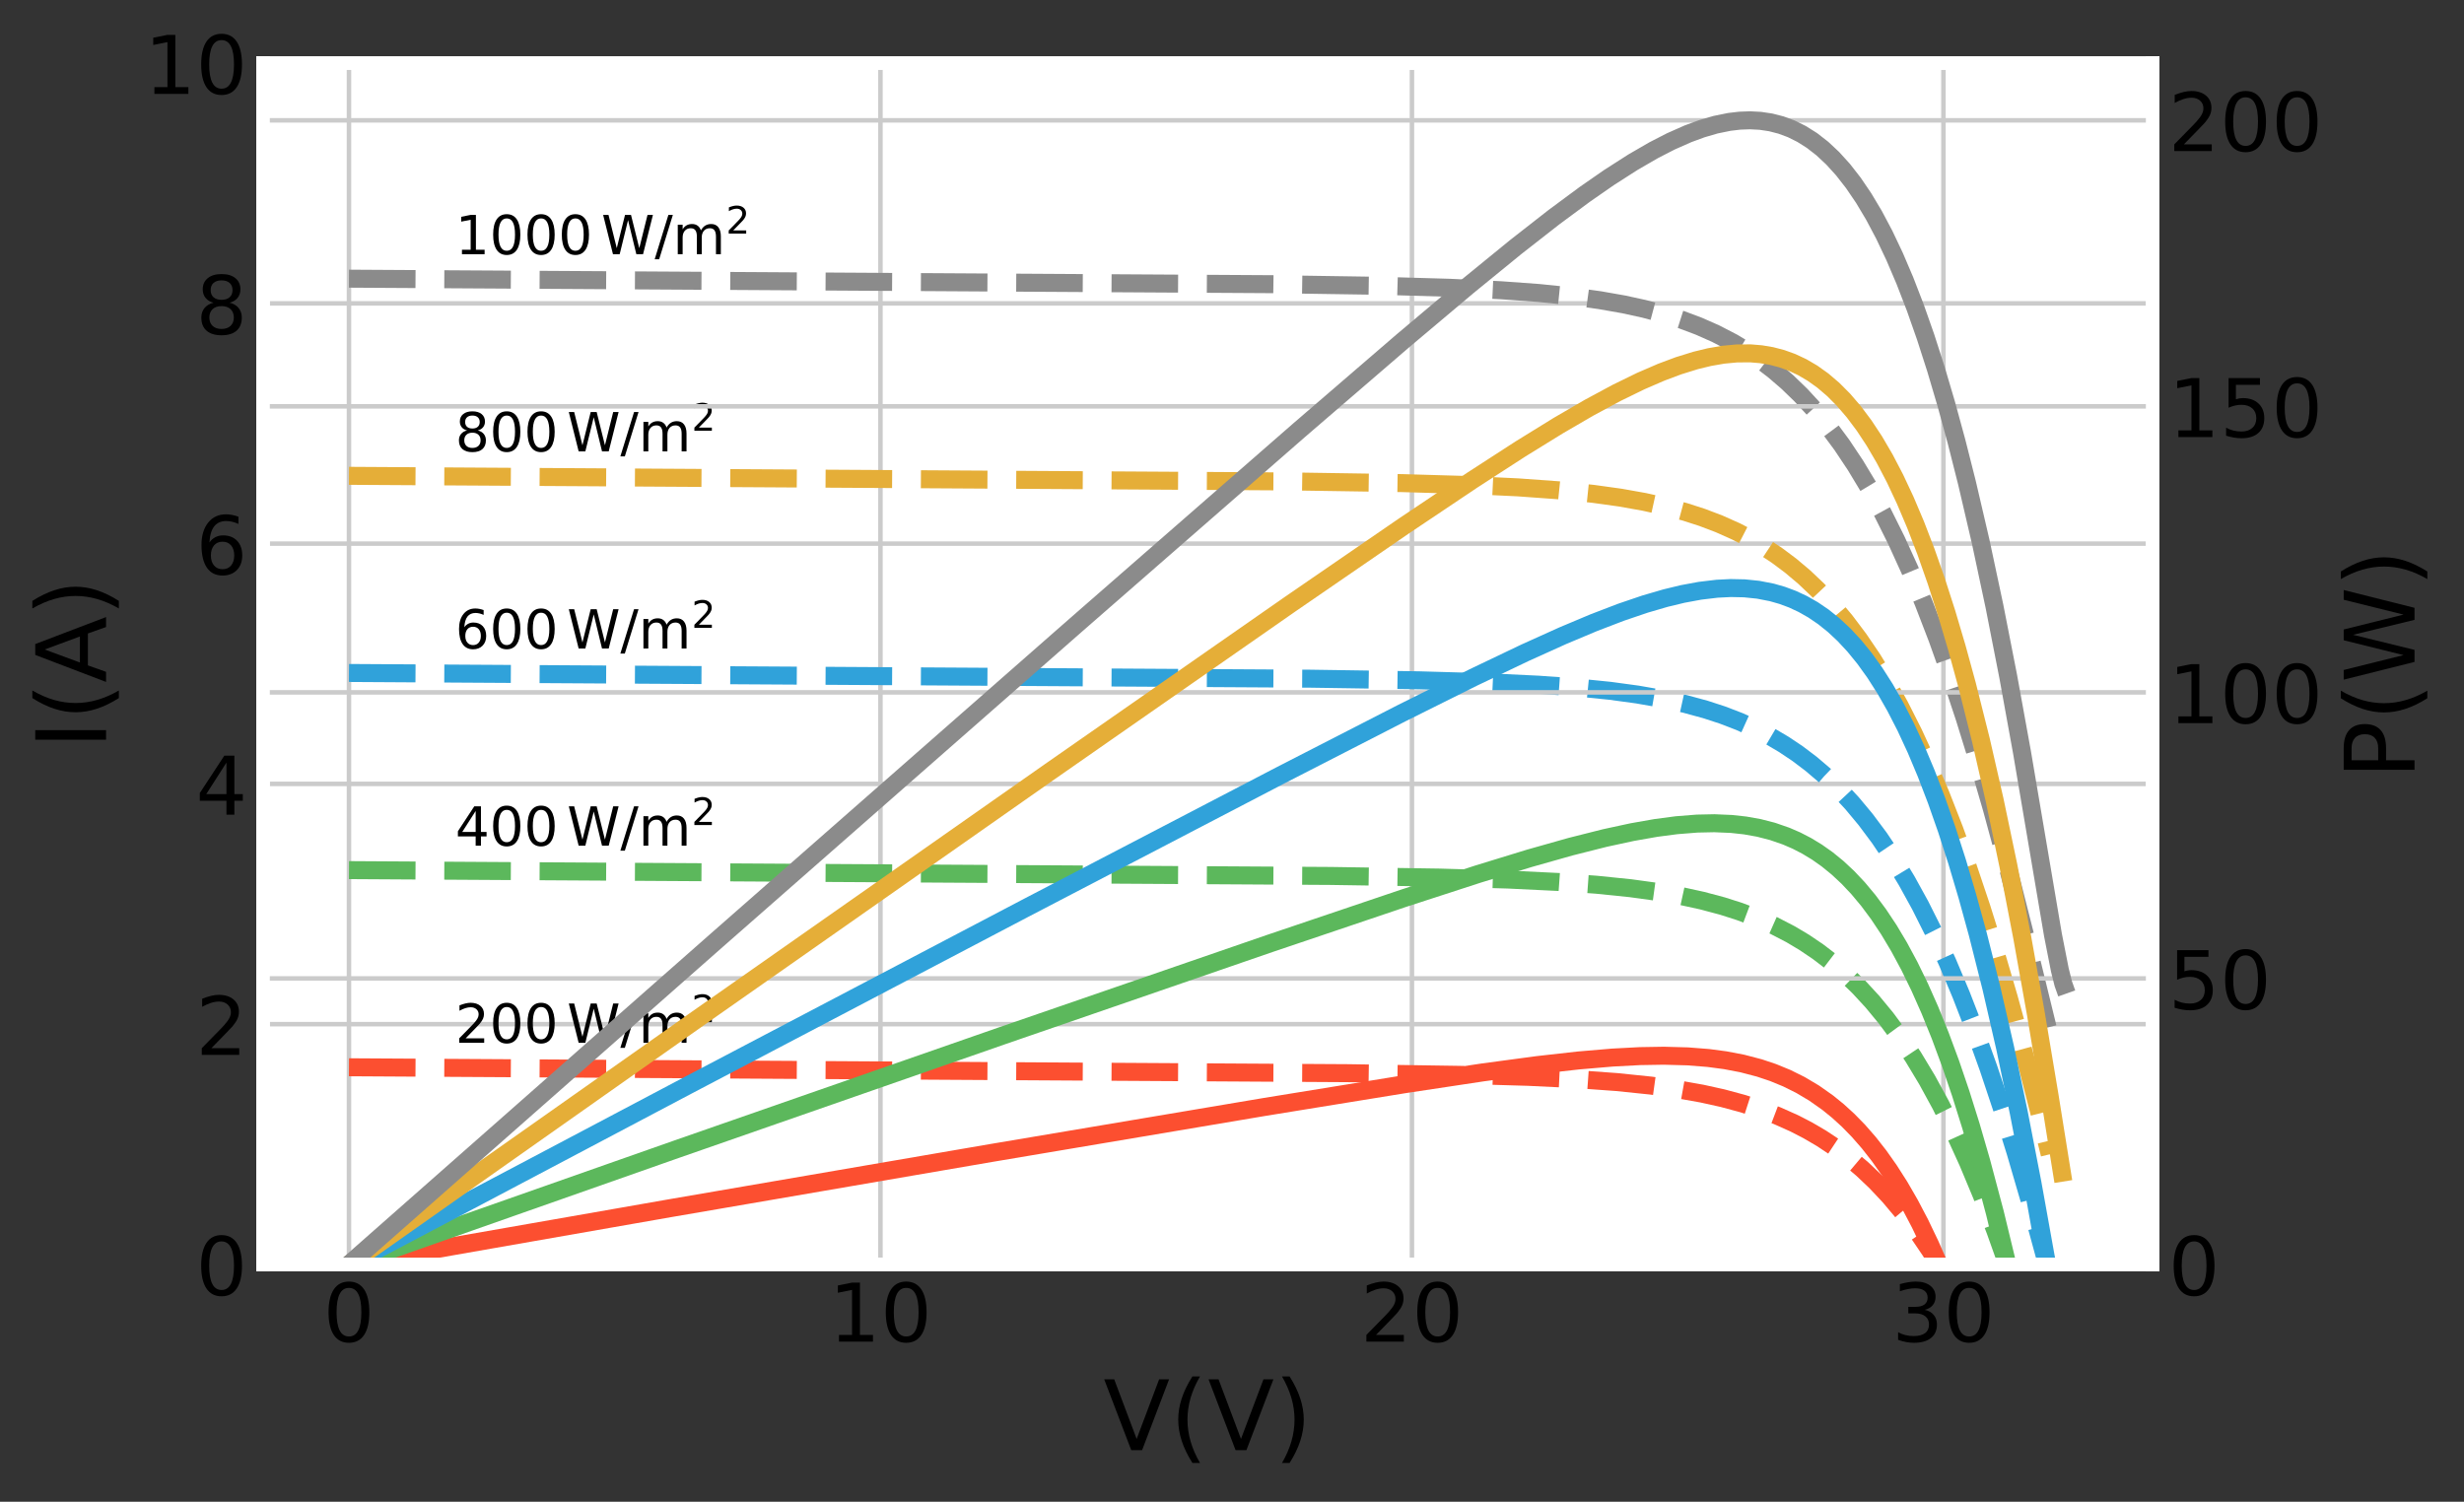 <?xml version="1.0" encoding="utf-8" standalone="no"?>
<!DOCTYPE svg PUBLIC "-//W3C//DTD SVG 1.1//EN"
  "http://www.w3.org/Graphics/SVG/1.1/DTD/svg11.dtd">
<!-- Created with matplotlib (http://matplotlib.org/) -->
<svg height="334pt" version="1.1" viewBox="0 0 548 334" width="548pt" xmlns="http://www.w3.org/2000/svg" xmlns:xlink="http://www.w3.org/1999/xlink">
 <rect x="0" y="0" width="548" height="334" fill="#333333" stroke="none"/>
 <defs>
  <style type="text/css">
*{stroke-linecap:butt;stroke-linejoin:round;}
  </style>
 </defs>
 <g id="figure_1">
  <g id="patch_1">
   <path d="M 0 334.244 
L 548.712 334.244 
L 548.712 0 
L 0 0 
z
" style="fill:none;opacity:0;"/>
  </g>
  <g id="axes_1">
   <g id="patch_2">
    <path d="M 58.51 281.219 
L 478.75 281.219 
L 478.75 14.039 
L 58.51 14.039 
z
" style="fill:#ffffff;"/>
   </g>
   <g id="matplotlib.axis_1">
    <g id="xtick_1">
     <g id="line2d_1">
      <path clip-path="url(#p906feea06d)" d="M 77.612 281.219 
L 77.612 14.039 
" style="fill:none;stroke:#cbcbcb;"/>
     </g>
     <g id="line2d_2"/>
     <g id="text_1">
      <!-- 0 -->
      <defs>
       <path d="M 31.781 66.406 
Q 24.172 66.406 20.328 58.906 
Q 16.5 51.422 16.5 36.375 
Q 16.5 21.391 20.328 13.891 
Q 24.172 6.391 31.781 6.391 
Q 39.453 6.391 43.281 13.891 
Q 47.125 21.391 47.125 36.375 
Q 47.125 51.422 43.281 58.906 
Q 39.453 66.406 31.781 66.406 
z
M 31.781 74.219 
Q 44.047 74.219 50.516 64.516 
Q 56.984 54.828 56.984 36.375 
Q 56.984 17.969 50.516 8.266 
Q 44.047 -1.422 31.781 -1.422 
Q 19.531 -1.422 13.062 8.266 
Q 6.594 17.969 6.594 36.375 
Q 6.594 54.828 13.062 64.516 
Q 19.531 74.219 31.781 74.219 
z
" id="DejaVuSans-30"/>
      </defs>
      <g transform="translate(71.885 298.396)scale(0.18 -0.18)">
       <use xlink:href="#DejaVuSans-30"/>
      </g>
     </g>
    </g>
    <g id="xtick_2">
     <g id="line2d_3">
      <path clip-path="url(#p906feea06d)" d="M 195.816 281.219 
L 195.816 14.039 
" style="fill:none;stroke:#cbcbcb;"/>
     </g>
     <g id="line2d_4"/>
     <g id="text_2">
      <!-- 10 -->
      <defs>
       <path d="M 12.406 8.297 
L 28.516 8.297 
L 28.516 63.922 
L 10.984 60.406 
L 10.984 69.391 
L 28.422 72.906 
L 38.281 72.906 
L 38.281 8.297 
L 54.391 8.297 
L 54.391 0 
L 12.406 0 
z
" id="DejaVuSans-31"/>
      </defs>
      <g transform="translate(184.363 298.396)scale(0.18 -0.18)">
       <use xlink:href="#DejaVuSans-31"/>
       <use x="63.623" xlink:href="#DejaVuSans-30"/>
      </g>
     </g>
    </g>
    <g id="xtick_3">
     <g id="line2d_5">
      <path clip-path="url(#p906feea06d)" d="M 314.02 281.219 
L 314.02 14.039 
" style="fill:none;stroke:#cbcbcb;"/>
     </g>
     <g id="line2d_6"/>
     <g id="text_3">
      <!-- 20 -->
      <defs>
       <path d="M 19.188 8.297 
L 53.609 8.297 
L 53.609 0 
L 7.328 0 
L 7.328 8.297 
Q 12.938 14.109 22.625 23.891 
Q 32.328 33.688 34.812 36.531 
Q 39.547 41.844 41.422 45.531 
Q 43.312 49.219 43.312 52.781 
Q 43.312 58.594 39.234 62.25 
Q 35.156 65.922 28.609 65.922 
Q 23.969 65.922 18.812 64.312 
Q 13.672 62.703 7.812 59.422 
L 7.812 69.391 
Q 13.766 71.781 18.938 73 
Q 24.125 74.219 28.422 74.219 
Q 39.75 74.219 46.484 68.547 
Q 53.219 62.891 53.219 53.422 
Q 53.219 48.922 51.531 44.891 
Q 49.859 40.875 45.406 35.406 
Q 44.188 33.984 37.641 27.219 
Q 31.109 20.453 19.188 8.297 
z
" id="DejaVuSans-32"/>
      </defs>
      <g transform="translate(302.568 298.396)scale(0.18 -0.18)">
       <use xlink:href="#DejaVuSans-32"/>
       <use x="63.623" xlink:href="#DejaVuSans-30"/>
      </g>
     </g>
    </g>
    <g id="xtick_4">
     <g id="line2d_7">
      <path clip-path="url(#p906feea06d)" d="M 432.225 281.219 
L 432.225 14.039 
" style="fill:none;stroke:#cbcbcb;"/>
     </g>
     <g id="line2d_8"/>
     <g id="text_4">
      <!-- 30 -->
      <defs>
       <path d="M 40.578 39.312 
Q 47.656 37.797 51.625 33 
Q 55.609 28.219 55.609 21.188 
Q 55.609 10.406 48.188 4.484 
Q 40.766 -1.422 27.094 -1.422 
Q 22.516 -1.422 17.656 -0.516 
Q 12.797 0.391 7.625 2.203 
L 7.625 11.719 
Q 11.719 9.328 16.594 8.109 
Q 21.484 6.891 26.812 6.891 
Q 36.078 6.891 40.938 10.547 
Q 45.797 14.203 45.797 21.188 
Q 45.797 27.641 41.281 31.266 
Q 36.766 34.906 28.719 34.906 
L 20.219 34.906 
L 20.219 43.016 
L 29.109 43.016 
Q 36.375 43.016 40.234 45.922 
Q 44.094 48.828 44.094 54.297 
Q 44.094 59.906 40.109 62.906 
Q 36.141 65.922 28.719 65.922 
Q 24.656 65.922 20.016 65.031 
Q 15.375 64.156 9.812 62.312 
L 9.812 71.094 
Q 15.438 72.656 20.344 73.438 
Q 25.25 74.219 29.594 74.219 
Q 40.828 74.219 47.359 69.109 
Q 53.906 64.016 53.906 55.328 
Q 53.906 49.266 50.438 45.094 
Q 46.969 40.922 40.578 39.312 
z
" id="DejaVuSans-33"/>
      </defs>
      <g transform="translate(420.772 298.396)scale(0.18 -0.18)">
       <use xlink:href="#DejaVuSans-33"/>
       <use x="63.623" xlink:href="#DejaVuSans-30"/>
      </g>
     </g>
    </g>
    <g id="text_5">
     <!-- $\sf V (V)$ -->
     <defs>
      <path d="M 28.609 0 
L 0.781 72.906 
L 11.078 72.906 
L 34.188 11.531 
L 57.328 72.906 
L 67.578 72.906 
L 39.797 0 
z
" id="DejaVuSans-56"/>
      <path d="M 31 75.875 
Q 24.469 64.656 21.281 53.656 
Q 18.109 42.672 18.109 31.391 
Q 18.109 20.125 21.312 9.062 
Q 24.516 -2 31 -13.188 
L 23.188 -13.188 
Q 15.875 -1.703 12.234 9.375 
Q 8.594 20.453 8.594 31.391 
Q 8.594 42.281 12.203 53.312 
Q 15.828 64.359 23.188 75.875 
z
" id="DejaVuSans-28"/>
      <path d="M 8.016 75.875 
L 15.828 75.875 
Q 23.141 64.359 26.781 53.312 
Q 30.422 42.281 30.422 31.391 
Q 30.422 20.453 26.781 9.375 
Q 23.141 -1.703 15.828 -13.188 
L 8.016 -13.188 
Q 14.5 -2 17.703 9.062 
Q 20.906 20.125 20.906 31.391 
Q 20.906 42.672 17.703 53.656 
Q 14.5 64.656 8.016 75.875 
z
" id="DejaVuSans-29"/>
     </defs>
     <g transform="translate(245.41 322.552)scale(0.216 -0.216)">
      <use transform="translate(0 0.125)" xlink:href="#DejaVuSans-56"/>
      <use transform="translate(68.408 0.125)" xlink:href="#DejaVuSans-28"/>
      <use transform="translate(107.422 0.125)" xlink:href="#DejaVuSans-56"/>
      <use transform="translate(175.83 0.125)" xlink:href="#DejaVuSans-29"/>
     </g>
    </g>
   </g>
   <g id="matplotlib.axis_2">
    <g id="ytick_1">
     <g id="line2d_9">
      <path clip-path="url(#p906feea06d)" d="M 58.51 281.219 
L 478.75 281.219 
" style="fill:none;stroke:#cbcbcb;"/>
     </g>
     <g id="line2d_10"/>
     <g id="text_6">
      <!-- 0 -->
      <g transform="translate(43.557 288.057)scale(0.18 -0.18)">
       <use xlink:href="#DejaVuSans-30"/>
      </g>
     </g>
    </g>
    <g id="ytick_2">
     <g id="line2d_11">
      <path clip-path="url(#p906feea06d)" d="M 58.51 227.783 
L 478.75 227.783 
" style="fill:none;stroke:#cbcbcb;"/>
     </g>
     <g id="line2d_12"/>
     <g id="text_7">
      <!-- 2 -->
      <g transform="translate(43.557 234.621)scale(0.18 -0.18)">
       <use xlink:href="#DejaVuSans-32"/>
      </g>
     </g>
    </g>
    <g id="ytick_3">
     <g id="line2d_13">
      <path clip-path="url(#p906feea06d)" d="M 58.51 174.347 
L 478.75 174.347 
" style="fill:none;stroke:#cbcbcb;"/>
     </g>
     <g id="line2d_14"/>
     <g id="text_8">
      <!-- 4 -->
      <defs>
       <path d="M 37.797 64.312 
L 12.891 25.391 
L 37.797 25.391 
z
M 35.203 72.906 
L 47.609 72.906 
L 47.609 25.391 
L 58.016 25.391 
L 58.016 17.188 
L 47.609 17.188 
L 47.609 0 
L 37.797 0 
L 37.797 17.188 
L 4.891 17.188 
L 4.891 26.703 
z
" id="DejaVuSans-34"/>
      </defs>
      <g transform="translate(43.557 181.185)scale(0.18 -0.18)">
       <use xlink:href="#DejaVuSans-34"/>
      </g>
     </g>
    </g>
    <g id="ytick_4">
     <g id="line2d_15">
      <path clip-path="url(#p906feea06d)" d="M 58.51 120.911 
L 478.75 120.911 
" style="fill:none;stroke:#cbcbcb;"/>
     </g>
     <g id="line2d_16"/>
     <g id="text_9">
      <!-- 6 -->
      <defs>
       <path d="M 33.016 40.375 
Q 26.375 40.375 22.484 35.828 
Q 18.609 31.297 18.609 23.391 
Q 18.609 15.531 22.484 10.953 
Q 26.375 6.391 33.016 6.391 
Q 39.656 6.391 43.531 10.953 
Q 47.406 15.531 47.406 23.391 
Q 47.406 31.297 43.531 35.828 
Q 39.656 40.375 33.016 40.375 
z
M 52.594 71.297 
L 52.594 62.312 
Q 48.875 64.062 45.094 64.984 
Q 41.312 65.922 37.594 65.922 
Q 27.828 65.922 22.672 59.328 
Q 17.531 52.734 16.797 39.406 
Q 19.672 43.656 24.016 45.922 
Q 28.375 48.188 33.594 48.188 
Q 44.578 48.188 50.953 41.516 
Q 57.328 34.859 57.328 23.391 
Q 57.328 12.156 50.688 5.359 
Q 44.047 -1.422 33.016 -1.422 
Q 20.359 -1.422 13.672 8.266 
Q 6.984 17.969 6.984 36.375 
Q 6.984 53.656 15.188 63.938 
Q 23.391 74.219 37.203 74.219 
Q 40.922 74.219 44.703 73.484 
Q 48.484 72.75 52.594 71.297 
z
" id="DejaVuSans-36"/>
      </defs>
      <g transform="translate(43.557 127.749)scale(0.18 -0.18)">
       <use xlink:href="#DejaVuSans-36"/>
      </g>
     </g>
    </g>
    <g id="ytick_5">
     <g id="line2d_17">
      <path clip-path="url(#p906feea06d)" d="M 58.51 67.475 
L 478.75 67.475 
" style="fill:none;stroke:#cbcbcb;"/>
     </g>
     <g id="line2d_18"/>
     <g id="text_10">
      <!-- 8 -->
      <defs>
       <path d="M 31.781 34.625 
Q 24.75 34.625 20.719 30.859 
Q 16.703 27.094 16.703 20.516 
Q 16.703 13.922 20.719 10.156 
Q 24.75 6.391 31.781 6.391 
Q 38.812 6.391 42.859 10.172 
Q 46.922 13.969 46.922 20.516 
Q 46.922 27.094 42.891 30.859 
Q 38.875 34.625 31.781 34.625 
z
M 21.922 38.812 
Q 15.578 40.375 12.031 44.719 
Q 8.5 49.078 8.5 55.328 
Q 8.5 64.062 14.719 69.141 
Q 20.953 74.219 31.781 74.219 
Q 42.672 74.219 48.875 69.141 
Q 55.078 64.062 55.078 55.328 
Q 55.078 49.078 51.531 44.719 
Q 48 40.375 41.703 38.812 
Q 48.828 37.156 52.797 32.312 
Q 56.781 27.484 56.781 20.516 
Q 56.781 9.906 50.312 4.234 
Q 43.844 -1.422 31.781 -1.422 
Q 19.734 -1.422 13.25 4.234 
Q 6.781 9.906 6.781 20.516 
Q 6.781 27.484 10.781 32.312 
Q 14.797 37.156 21.922 38.812 
z
M 18.312 54.391 
Q 18.312 48.734 21.844 45.562 
Q 25.391 42.391 31.781 42.391 
Q 38.141 42.391 41.719 45.562 
Q 45.312 48.734 45.312 54.391 
Q 45.312 60.062 41.719 63.234 
Q 38.141 66.406 31.781 66.406 
Q 25.391 66.406 21.844 63.234 
Q 18.312 60.062 18.312 54.391 
z
" id="DejaVuSans-38"/>
      </defs>
      <g transform="translate(43.557 74.313)scale(0.18 -0.18)">
       <use xlink:href="#DejaVuSans-38"/>
      </g>
     </g>
    </g>
    <g id="ytick_6">
     <g id="line2d_19">
      <path clip-path="url(#p906feea06d)" d="M 58.51 14.039 
L 478.75 14.039 
" style="fill:none;stroke:#cbcbcb;"/>
     </g>
     <g id="line2d_20"/>
     <g id="text_11">
      <!-- 10 -->
      <g transform="translate(32.105 20.877)scale(0.18 -0.18)">
       <use xlink:href="#DejaVuSans-31"/>
       <use x="63.623" xlink:href="#DejaVuSans-30"/>
      </g>
     </g>
    </g>
    <g id="text_12">
     <!-- $\sf I (A) $ -->
     <defs>
      <path d="M 9.812 72.906 
L 19.672 72.906 
L 19.672 0 
L 9.812 0 
z
" id="DejaVuSans-49"/>
      <path d="M 34.188 63.188 
L 20.797 26.906 
L 47.609 26.906 
z
M 28.609 72.906 
L 39.797 72.906 
L 67.578 0 
L 57.328 0 
L 50.688 18.703 
L 17.828 18.703 
L 11.188 0 
L 0.781 0 
z
" id="DejaVuSans-41"/>
     </defs>
     <g transform="translate(23.613 166.637)rotate(-90)scale(0.216 -0.216)">
      <use transform="translate(0 0.125)" xlink:href="#DejaVuSans-49"/>
      <use transform="translate(29.492 0.125)" xlink:href="#DejaVuSans-28"/>
      <use transform="translate(68.506 0.125)" xlink:href="#DejaVuSans-41"/>
      <use transform="translate(136.914 0.125)" xlink:href="#DejaVuSans-29"/>
     </g>
    </g>
   </g>
   <g id="line2d_21">
    <path clip-path="url(#p906feea06d)" d="M 77.612 237.371 
L 299.713 238.686 
L 324.727 239.061 
L 339.888 239.5 
L 350.5 240.008 
L 359.596 240.665 
L 367.177 241.448 
L 373.241 242.291 
L 378.547 243.237 
L 383.095 244.242 
L 387.643 245.469 
L 391.433 246.693 
L 395.223 248.134 
L 399.014 249.827 
L 402.046 251.391 
L 405.078 253.164 
L 408.11 255.172 
L 411.142 257.442 
L 414.174 260.001 
L 417.206 262.879 
L 420.238 266.107 
L 423.27 269.719 
L 426.302 273.746 
L 429.335 278.22 
L 432.367 283.174 
L 435.399 288.639 
L 438.431 294.645 
L 441.463 301.215 
L 444.495 308.377 
L 447.527 316.147 
L 450.559 324.546 
L 453.591 333.582 
L 454.125 335.244 
L 454.125 335.244 
" style="fill:none;stroke:#fc4f30;stroke-dasharray:14.8,6.4;stroke-dashoffset:0;stroke-width:4;"/>
   </g>
   <g id="line2d_22">
    <path clip-path="url(#p906feea06d)" d="M 77.612 193.523 
L 295.922 194.82 
L 320.179 195.184 
L 335.34 195.619 
L 346.71 196.167 
L 355.048 196.772 
L 362.628 197.546 
L 368.693 198.379 
L 373.999 199.314 
L 378.547 200.309 
L 383.095 201.521 
L 386.885 202.732 
L 390.675 204.157 
L 394.465 205.832 
L 398.256 207.797 
L 401.288 209.607 
L 404.32 211.656 
L 407.352 213.971 
L 410.384 216.581 
L 413.416 219.514 
L 416.448 222.804 
L 419.48 226.481 
L 422.512 230.58 
L 425.544 235.131 
L 428.577 240.167 
L 431.609 245.719 
L 434.641 251.816 
L 437.673 258.482 
L 440.705 265.743 
L 443.737 273.616 
L 446.769 282.119 
L 449.801 291.261 
L 452.833 301.052 
L 455.865 311.495 
L 455.865 311.495 
" style="fill:none;stroke:#5cb85c;stroke-dasharray:14.8,6.4;stroke-dashoffset:0;stroke-width:4;"/>
   </g>
   <g id="line2d_23">
    <path clip-path="url(#p906feea06d)" d="M 77.612 149.676 
L 291.374 150.947 
L 315.631 151.308 
L 330.791 151.739 
L 342.162 152.28 
L 350.5 152.879 
L 358.08 153.644 
L 364.145 154.468 
L 369.451 155.393 
L 374.757 156.559 
L 379.305 157.799 
L 383.095 159.035 
L 386.885 160.491 
L 390.675 162.202 
L 393.707 163.781 
L 396.74 165.573 
L 399.772 167.6 
L 402.804 169.892 
L 405.836 172.475 
L 408.868 175.38 
L 411.9 178.638 
L 414.932 182.281 
L 417.964 186.342 
L 420.996 190.854 
L 424.028 195.847 
L 427.06 201.354 
L 430.093 207.403 
L 433.125 214.02 
L 436.157 221.229 
L 439.189 229.049 
L 442.221 237.497 
L 445.253 246.585 
L 448.285 256.321 
L 451.317 266.708 
L 455.107 280.602 
L 455.865 283.501 
L 455.865 283.501 
" style="fill:none;stroke:#30a2da;stroke-dasharray:14.8,6.4;stroke-dashoffset:0;stroke-width:4;"/>
   </g>
   <g id="line2d_24">
    <path clip-path="url(#p906feea06d)" d="M 77.612 105.828 
L 287.584 107.081 
L 311.841 107.448 
L 327.001 107.887 
L 337.614 108.394 
L 346.71 109.051 
L 354.29 109.833 
L 360.354 110.675 
L 365.661 111.62 
L 370.209 112.625 
L 374.757 113.85 
L 378.547 115.073 
L 382.337 116.513 
L 386.127 118.205 
L 389.159 119.768 
L 392.191 121.54 
L 395.223 123.547 
L 398.256 125.814 
L 401.288 128.371 
L 404.32 131.247 
L 407.352 134.474 
L 410.384 138.083 
L 413.416 142.107 
L 416.448 146.579 
L 419.48 151.53 
L 422.512 156.992 
L 425.544 162.994 
L 428.577 169.561 
L 431.609 176.719 
L 434.641 184.486 
L 437.673 192.881 
L 440.705 201.913 
L 443.737 211.592 
L 446.769 221.925 
L 450.559 235.751 
L 454.349 250.559 
L 455.865 256.724 
L 455.865 256.724 
" style="fill:none;stroke:#e5ae38;stroke-dasharray:14.8,6.4;stroke-dashoffset:0;stroke-width:4;"/>
   </g>
   <g id="line2d_25">
    <path clip-path="url(#p906feea06d)" d="M 77.612 61.98 
L 283.036 63.207 
L 307.293 63.571 
L 322.453 64.006 
L 333.824 64.553 
L 342.162 65.157 
L 349.742 65.931 
L 355.806 66.764 
L 361.112 67.698 
L 365.661 68.691 
L 370.209 69.903 
L 373.999 71.112 
L 377.789 72.536 
L 381.579 74.21 
L 385.369 76.174 
L 388.401 77.983 
L 391.433 80.03 
L 394.465 82.344 
L 397.498 84.951 
L 400.53 87.883 
L 403.562 91.17 
L 406.594 94.845 
L 409.626 98.941 
L 412.658 103.49 
L 415.69 108.523 
L 418.722 114.071 
L 421.754 120.165 
L 424.786 126.828 
L 427.819 134.085 
L 430.851 141.954 
L 433.883 150.453 
L 436.915 159.592 
L 439.947 169.379 
L 442.979 179.818 
L 446.769 193.776 
L 450.559 208.705 
L 455.865 230.441 
L 455.865 230.441 
" style="fill:none;stroke:#8b8b8b;stroke-dasharray:14.8,6.4;stroke-dashoffset:0;stroke-width:4;"/>
   </g>
   <g id="patch_3">
    <path d="M 58.51 281.219 
L 58.51 14.039 
" style="fill:none;stroke:#ffffff;stroke-linecap:square;stroke-linejoin:miter;stroke-width:3;"/>
   </g>
   <g id="patch_4">
    <path d="M 478.75 281.219 
L 478.75 14.039 
" style="fill:none;stroke:#ffffff;stroke-linecap:square;stroke-linejoin:miter;stroke-width:3;"/>
   </g>
   <g id="patch_5">
    <path d="M 58.51 281.219 
L 478.75 281.219 
" style="fill:none;stroke:#ffffff;stroke-linecap:square;stroke-linejoin:miter;stroke-width:3;"/>
   </g>
   <g id="patch_6">
    <path d="M 58.51 14.039 
L 478.75 14.039 
" style="fill:none;stroke:#ffffff;stroke-linecap:square;stroke-linejoin:miter;stroke-width:3;"/>
   </g>
   <g id="text_13">
    <!-- $\sf 200\, W/m^2$ -->
    <defs>
     <path d="M 3.328 72.906 
L 13.281 72.906 
L 28.609 11.281 
L 43.891 72.906 
L 54.984 72.906 
L 70.312 11.281 
L 85.594 72.906 
L 95.609 72.906 
L 77.297 0 
L 64.891 0 
L 49.516 63.281 
L 33.984 0 
L 21.578 0 
z
" id="DejaVuSans-57"/>
     <path d="M 25.391 72.906 
L 33.688 72.906 
L 8.297 -9.281 
L 0 -9.281 
z
" id="DejaVuSans-2f"/>
     <path d="M 52 44.188 
Q 55.375 50.25 60.062 53.125 
Q 64.75 56 71.094 56 
Q 79.641 56 84.281 50.016 
Q 88.922 44.047 88.922 33.016 
L 88.922 0 
L 79.891 0 
L 79.891 32.719 
Q 79.891 40.578 77.094 44.375 
Q 74.312 48.188 68.609 48.188 
Q 61.625 48.188 57.562 43.547 
Q 53.516 38.922 53.516 30.906 
L 53.516 0 
L 44.484 0 
L 44.484 32.719 
Q 44.484 40.625 41.703 44.406 
Q 38.922 48.188 33.109 48.188 
Q 26.219 48.188 22.156 43.531 
Q 18.109 38.875 18.109 30.906 
L 18.109 0 
L 9.078 0 
L 9.078 54.688 
L 18.109 54.688 
L 18.109 46.188 
Q 21.188 51.219 25.484 53.609 
Q 29.781 56 35.688 56 
Q 41.656 56 45.828 52.969 
Q 50 49.953 52 44.188 
z
" id="DejaVuSans-6d"/>
    </defs>
    <g transform="translate(101.252 232.027)scale(0.12 -0.12)">
     <use transform="translate(0 0.766)" xlink:href="#DejaVuSans-32"/>
     <use transform="translate(63.623 0.766)" xlink:href="#DejaVuSans-30"/>
     <use transform="translate(127.246 0.766)" xlink:href="#DejaVuSans-30"/>
     <use transform="translate(207.105 0.766)" xlink:href="#DejaVuSans-57"/>
     <use transform="translate(305.982 0.766)" xlink:href="#DejaVuSans-2f"/>
     <use transform="translate(339.673 0.766)" xlink:href="#DejaVuSans-6d"/>
     <use transform="translate(438.042 39.047)scale(0.7)" xlink:href="#DejaVuSans-32"/>
    </g>
   </g>
   <g id="text_14">
    <!-- $\sf 400\, W/m^2$ -->
    <g transform="translate(101.252 188.18)scale(0.12 -0.12)">
     <use transform="translate(0 0.766)" xlink:href="#DejaVuSans-34"/>
     <use transform="translate(63.623 0.766)" xlink:href="#DejaVuSans-30"/>
     <use transform="translate(127.246 0.766)" xlink:href="#DejaVuSans-30"/>
     <use transform="translate(207.105 0.766)" xlink:href="#DejaVuSans-57"/>
     <use transform="translate(305.982 0.766)" xlink:href="#DejaVuSans-2f"/>
     <use transform="translate(339.673 0.766)" xlink:href="#DejaVuSans-6d"/>
     <use transform="translate(438.042 39.047)scale(0.7)" xlink:href="#DejaVuSans-32"/>
    </g>
   </g>
   <g id="text_15">
    <!-- $\sf 600\, W/m^2$ -->
    <g transform="translate(101.252 144.332)scale(0.12 -0.12)">
     <use transform="translate(0 0.766)" xlink:href="#DejaVuSans-36"/>
     <use transform="translate(63.623 0.766)" xlink:href="#DejaVuSans-30"/>
     <use transform="translate(127.246 0.766)" xlink:href="#DejaVuSans-30"/>
     <use transform="translate(207.105 0.766)" xlink:href="#DejaVuSans-57"/>
     <use transform="translate(305.982 0.766)" xlink:href="#DejaVuSans-2f"/>
     <use transform="translate(339.673 0.766)" xlink:href="#DejaVuSans-6d"/>
     <use transform="translate(438.042 39.047)scale(0.7)" xlink:href="#DejaVuSans-32"/>
    </g>
   </g>
   <g id="text_16">
    <!-- $\sf 800\, W/m^2$ -->
    <g transform="translate(101.252 100.484)scale(0.12 -0.12)">
     <use transform="translate(0 0.766)" xlink:href="#DejaVuSans-38"/>
     <use transform="translate(63.623 0.766)" xlink:href="#DejaVuSans-30"/>
     <use transform="translate(127.246 0.766)" xlink:href="#DejaVuSans-30"/>
     <use transform="translate(207.105 0.766)" xlink:href="#DejaVuSans-57"/>
     <use transform="translate(305.982 0.766)" xlink:href="#DejaVuSans-2f"/>
     <use transform="translate(339.673 0.766)" xlink:href="#DejaVuSans-6d"/>
     <use transform="translate(438.042 39.047)scale(0.7)" xlink:href="#DejaVuSans-32"/>
    </g>
   </g>
   <g id="text_17">
    <!-- $\sf 1000\, W/m^2$ -->
    <g transform="translate(101.252 56.637)scale(0.12 -0.12)">
     <use transform="translate(0 0.766)" xlink:href="#DejaVuSans-31"/>
     <use transform="translate(63.623 0.766)" xlink:href="#DejaVuSans-30"/>
     <use transform="translate(127.246 0.766)" xlink:href="#DejaVuSans-30"/>
     <use transform="translate(190.869 0.766)" xlink:href="#DejaVuSans-30"/>
     <use transform="translate(270.728 0.766)" xlink:href="#DejaVuSans-57"/>
     <use transform="translate(369.605 0.766)" xlink:href="#DejaVuSans-2f"/>
     <use transform="translate(403.296 0.766)" xlink:href="#DejaVuSans-6d"/>
     <use transform="translate(501.665 39.047)scale(0.7)" xlink:href="#DejaVuSans-32"/>
    </g>
   </g>
  </g>
  <g id="axes_2">
   <g id="matplotlib.axis_3">
    <g id="ytick_7">
     <g id="line2d_26">
      <path clip-path="url(#p906feea06d)" d="M 58.51 281.219 
L 478.75 281.219 
" style="fill:none;stroke:#cbcbcb;"/>
     </g>
     <g id="line2d_27"/>
     <g id="text_18">
      <!-- 0 -->
      <g transform="translate(482.25 288.057)scale(0.18 -0.18)">
       <use xlink:href="#DejaVuSans-30"/>
      </g>
     </g>
    </g>
    <g id="ytick_8">
     <g id="line2d_28">
      <path clip-path="url(#p906feea06d)" d="M 58.51 217.604 
L 478.75 217.604 
" style="fill:none;stroke:#cbcbcb;"/>
     </g>
     <g id="line2d_29"/>
     <g id="text_19">
      <!-- 50 -->
      <defs>
       <path d="M 10.797 72.906 
L 49.516 72.906 
L 49.516 64.594 
L 19.828 64.594 
L 19.828 46.734 
Q 21.969 47.469 24.109 47.828 
Q 26.266 48.188 28.422 48.188 
Q 40.625 48.188 47.75 41.5 
Q 54.891 34.812 54.891 23.391 
Q 54.891 11.625 47.562 5.094 
Q 40.234 -1.422 26.906 -1.422 
Q 22.312 -1.422 17.547 -0.641 
Q 12.797 0.141 7.719 1.703 
L 7.719 11.625 
Q 12.109 9.234 16.797 8.062 
Q 21.484 6.891 26.703 6.891 
Q 35.156 6.891 40.078 11.328 
Q 45.016 15.766 45.016 23.391 
Q 45.016 31 40.078 35.438 
Q 35.156 39.891 26.703 39.891 
Q 22.75 39.891 18.812 39.016 
Q 14.891 38.141 10.797 36.281 
z
" id="DejaVuSans-35"/>
      </defs>
      <g transform="translate(482.25 224.443)scale(0.18 -0.18)">
       <use xlink:href="#DejaVuSans-35"/>
       <use x="63.623" xlink:href="#DejaVuSans-30"/>
      </g>
     </g>
    </g>
    <g id="ytick_9">
     <g id="line2d_30">
      <path clip-path="url(#p906feea06d)" d="M 58.51 153.99 
L 478.75 153.99 
" style="fill:none;stroke:#cbcbcb;"/>
     </g>
     <g id="line2d_31"/>
     <g id="text_20">
      <!-- 100 -->
      <g transform="translate(482.25 160.829)scale(0.18 -0.18)">
       <use xlink:href="#DejaVuSans-31"/>
       <use x="63.623" xlink:href="#DejaVuSans-30"/>
       <use x="127.246" xlink:href="#DejaVuSans-30"/>
      </g>
     </g>
    </g>
    <g id="ytick_10">
     <g id="line2d_32">
      <path clip-path="url(#p906feea06d)" d="M 58.51 90.376 
L 478.75 90.376 
" style="fill:none;stroke:#cbcbcb;"/>
     </g>
     <g id="line2d_33"/>
     <g id="text_21">
      <!-- 150 -->
      <g transform="translate(482.25 97.214)scale(0.18 -0.18)">
       <use xlink:href="#DejaVuSans-31"/>
       <use x="63.623" xlink:href="#DejaVuSans-35"/>
       <use x="127.246" xlink:href="#DejaVuSans-30"/>
      </g>
     </g>
    </g>
    <g id="ytick_11">
     <g id="line2d_34">
      <path clip-path="url(#p906feea06d)" d="M 58.51 26.761 
L 478.75 26.761 
" style="fill:none;stroke:#cbcbcb;"/>
     </g>
     <g id="line2d_35"/>
     <g id="text_22">
      <!-- 200 -->
      <g transform="translate(482.25 33.6)scale(0.18 -0.18)">
       <use xlink:href="#DejaVuSans-32"/>
       <use x="63.623" xlink:href="#DejaVuSans-30"/>
       <use x="127.246" xlink:href="#DejaVuSans-30"/>
      </g>
     </g>
    </g>
    <g id="text_23">
     <!-- $\sf P (W)$ -->
     <defs>
      <path d="M 19.672 64.797 
L 19.672 37.406 
L 32.078 37.406 
Q 38.969 37.406 42.719 40.969 
Q 46.484 44.531 46.484 51.125 
Q 46.484 57.672 42.719 61.234 
Q 38.969 64.797 32.078 64.797 
z
M 9.812 72.906 
L 32.078 72.906 
Q 44.344 72.906 50.609 67.359 
Q 56.891 61.812 56.891 51.125 
Q 56.891 40.328 50.609 34.812 
Q 44.344 29.297 32.078 29.297 
L 19.672 29.297 
L 19.672 0 
L 9.812 0 
z
" id="DejaVuSans-50"/>
     </defs>
     <g transform="translate(537.02 173.333)rotate(-90)scale(0.216 -0.216)">
      <use transform="translate(0 0.125)" xlink:href="#DejaVuSans-50"/>
      <use transform="translate(60.303 0.125)" xlink:href="#DejaVuSans-28"/>
      <use transform="translate(99.316 0.125)" xlink:href="#DejaVuSans-57"/>
      <use transform="translate(198.193 0.125)" xlink:href="#DejaVuSans-29"/>
     </g>
    </g>
   </g>
   <g id="line2d_36">
    <path clip-path="url(#p906feea06d)" d="M 77.612 281.219 
L 149.008 268.719 
L 220.405 256.444 
L 281.168 246.207 
L 312.309 241.151 
L 329.779 238.514 
L 341.931 236.883 
L 351.046 235.859 
L 358.641 235.214 
L 364.718 234.892 
L 370.034 234.803 
L 375.351 234.947 
L 379.908 235.305 
L 383.706 235.809 
L 387.504 236.536 
L 391.301 237.53 
L 394.34 238.548 
L 397.378 239.796 
L 400.416 241.304 
L 403.454 243.109 
L 406.492 245.249 
L 408.771 247.099 
L 411.05 249.181 
L 413.328 251.515 
L 415.607 254.122 
L 417.885 257.026 
L 420.164 260.25 
L 422.443 263.818 
L 424.721 267.757 
L 427 272.091 
L 429.278 276.848 
L 431.557 282.052 
L 433.836 287.731 
L 436.114 293.91 
L 438.393 300.618 
L 440.672 307.875 
L 442.95 315.708 
L 445.988 327.087 
L 448.002 335.244 
L 448.002 335.244 
" style="fill:none;stroke:#fc4f30;stroke-width:4;"/>
   </g>
   <g id="line2d_37">
    <path clip-path="url(#p906feea06d)" d="M 77.612 281.219 
L 150.673 255.524 
L 222.973 230.33 
L 282.336 209.859 
L 312.017 199.831 
L 328.76 194.391 
L 340.176 190.89 
L 349.308 188.308 
L 356.919 186.388 
L 363.007 185.071 
L 368.335 184.133 
L 372.901 183.535 
L 377.468 183.174 
L 381.273 183.094 
L 385.078 183.256 
L 388.122 183.589 
L 391.167 184.132 
L 394.211 184.913 
L 397.255 185.966 
L 399.538 186.956 
L 401.821 188.135 
L 404.105 189.521 
L 406.388 191.135 
L 408.671 192.995 
L 410.954 195.123 
L 413.237 197.542 
L 415.52 200.276 
L 417.804 203.347 
L 420.087 206.782 
L 422.37 210.607 
L 424.653 214.846 
L 426.936 219.527 
L 429.219 224.676 
L 431.503 230.318 
L 433.786 236.482 
L 436.069 243.189 
L 438.352 250.464 
L 440.635 258.332 
L 443.679 269.777 
L 446.724 282.361 
L 449.768 296.119 
L 452.812 311.091 
L 455.856 327.304 
L 457.266 335.244 
L 457.266 335.244 
" style="fill:none;stroke:#5cb85c;stroke-width:4;"/>
   </g>
   <g id="line2d_38">
    <path clip-path="url(#p906feea06d)" d="M 77.612 281.219 
L 153.106 241.337 
L 227.838 202.107 
L 285.031 172.312 
L 311.721 158.624 
L 327.735 150.642 
L 339.174 145.178 
L 347.562 141.392 
L 354.425 138.507 
L 360.526 136.167 
L 365.864 134.353 
L 370.439 133.019 
L 374.252 132.1 
L 378.065 131.394 
L 381.878 130.939 
L 384.928 130.787 
L 387.978 130.852 
L 391.029 131.166 
L 394.079 131.762 
L 396.367 132.417 
L 398.654 133.268 
L 400.942 134.335 
L 403.23 135.636 
L 405.517 137.193 
L 407.805 139.026 
L 410.093 141.16 
L 412.381 143.618 
L 414.668 146.424 
L 416.956 149.604 
L 419.244 153.184 
L 421.531 157.19 
L 423.819 161.647 
L 426.107 166.583 
L 428.395 172.023 
L 430.682 177.993 
L 432.97 184.515 
L 435.258 191.616 
L 437.545 199.315 
L 439.833 207.633 
L 442.883 219.724 
L 445.934 232.989 
L 448.984 247.465 
L 452.034 263.178 
L 455.085 280.15 
L 458.135 298.372 
L 458.135 298.372 
" style="fill:none;stroke:#30a2da;stroke-width:4;"/>
   </g>
   <g id="line2d_39">
    <path clip-path="url(#p906feea06d)" d="M 77.612 281.219 
L 156.313 225.747 
L 233.485 171.621 
L 286.972 134.343 
L 312.187 117.013 
L 327.468 106.768 
L 338.166 99.848 
L 346.571 94.66 
L 353.447 90.661 
L 359.56 87.369 
L 364.909 84.757 
L 369.493 82.775 
L 373.314 81.347 
L 377.134 80.163 
L 380.19 79.422 
L 383.247 78.893 
L 386.303 78.605 
L 389.359 78.593 
L 391.652 78.786 
L 393.944 79.17 
L 396.236 79.765 
L 398.528 80.59 
L 400.821 81.664 
L 403.113 83.008 
L 405.405 84.647 
L 407.698 86.604 
L 409.99 88.902 
L 412.282 91.567 
L 414.574 94.625 
L 416.867 98.101 
L 419.159 102.021 
L 421.451 106.413 
L 423.743 111.302 
L 426.036 116.713 
L 428.328 122.669 
L 430.62 129.196 
L 432.912 136.317 
L 435.205 144.048 
L 437.497 152.414 
L 440.553 164.582 
L 443.61 177.94 
L 446.666 192.526 
L 449.722 208.353 
L 452.779 225.434 
L 455.835 243.707 
L 458.891 262.784 
L 458.891 262.784 
" style="fill:none;stroke:#e5ae38;stroke-width:4;"/>
   </g>
   <g id="line2d_40">
    <path clip-path="url(#p906feea06d)" d="M 77.612 281.219 
L 159.531 209.014 
L 239.154 139.124 
L 288.918 95.692 
L 311.886 75.907 
L 326.433 63.651 
L 337.151 54.906 
L 345.573 48.324 
L 352.463 43.225 
L 357.823 39.505 
L 363.182 36.07 
L 367.775 33.412 
L 371.603 31.445 
L 375.431 29.751 
L 378.494 28.625 
L 381.556 27.733 
L 384.619 27.109 
L 386.916 26.838 
L 389.212 26.754 
L 391.509 26.875 
L 393.806 27.22 
L 396.103 27.809 
L 398.4 28.662 
L 400.696 29.804 
L 402.993 31.255 
L 405.29 33.042 
L 407.587 35.189 
L 409.884 37.721 
L 412.18 40.664 
L 414.477 44.044 
L 416.774 47.887 
L 419.071 52.22 
L 421.368 57.067 
L 423.665 62.453 
L 425.961 68.401 
L 428.258 74.936 
L 430.555 82.076 
L 432.852 89.843 
L 435.149 98.252 
L 437.445 107.323 
L 440.508 120.467 
L 443.57 134.837 
L 446.633 150.452 
L 449.695 167.304 
L 453.523 189.866 
L 456.586 207.937 
L 458.117 215.722 
L 458.882 218.788 
L 459.648 220.947 
L 459.648 220.947 
" style="fill:none;stroke:#8b8b8b;stroke-width:4;"/>
   </g>
   <g id="patch_7">
    <path d="M 58.51 281.219 
L 58.51 14.039 
" style="fill:none;stroke:#ffffff;stroke-linecap:square;stroke-linejoin:miter;stroke-width:3;"/>
   </g>
   <g id="patch_8">
    <path d="M 478.75 281.219 
L 478.75 14.039 
" style="fill:none;stroke:#ffffff;stroke-linecap:square;stroke-linejoin:miter;stroke-width:3;"/>
   </g>
   <g id="patch_9">
    <path d="M 58.51 281.219 
L 478.75 281.219 
" style="fill:none;stroke:#ffffff;stroke-linecap:square;stroke-linejoin:miter;stroke-width:3;"/>
   </g>
   <g id="patch_10">
    <path d="M 58.51 14.039 
L 478.75 14.039 
" style="fill:none;stroke:#ffffff;stroke-linecap:square;stroke-linejoin:miter;stroke-width:3;"/>
   </g>
  </g>
 </g>
 <defs>
  <clipPath id="p906feea06d">
   <rect height="267.18" width="420.24" x="58.51" y="14.039"/>
  </clipPath>
 </defs>
</svg>
